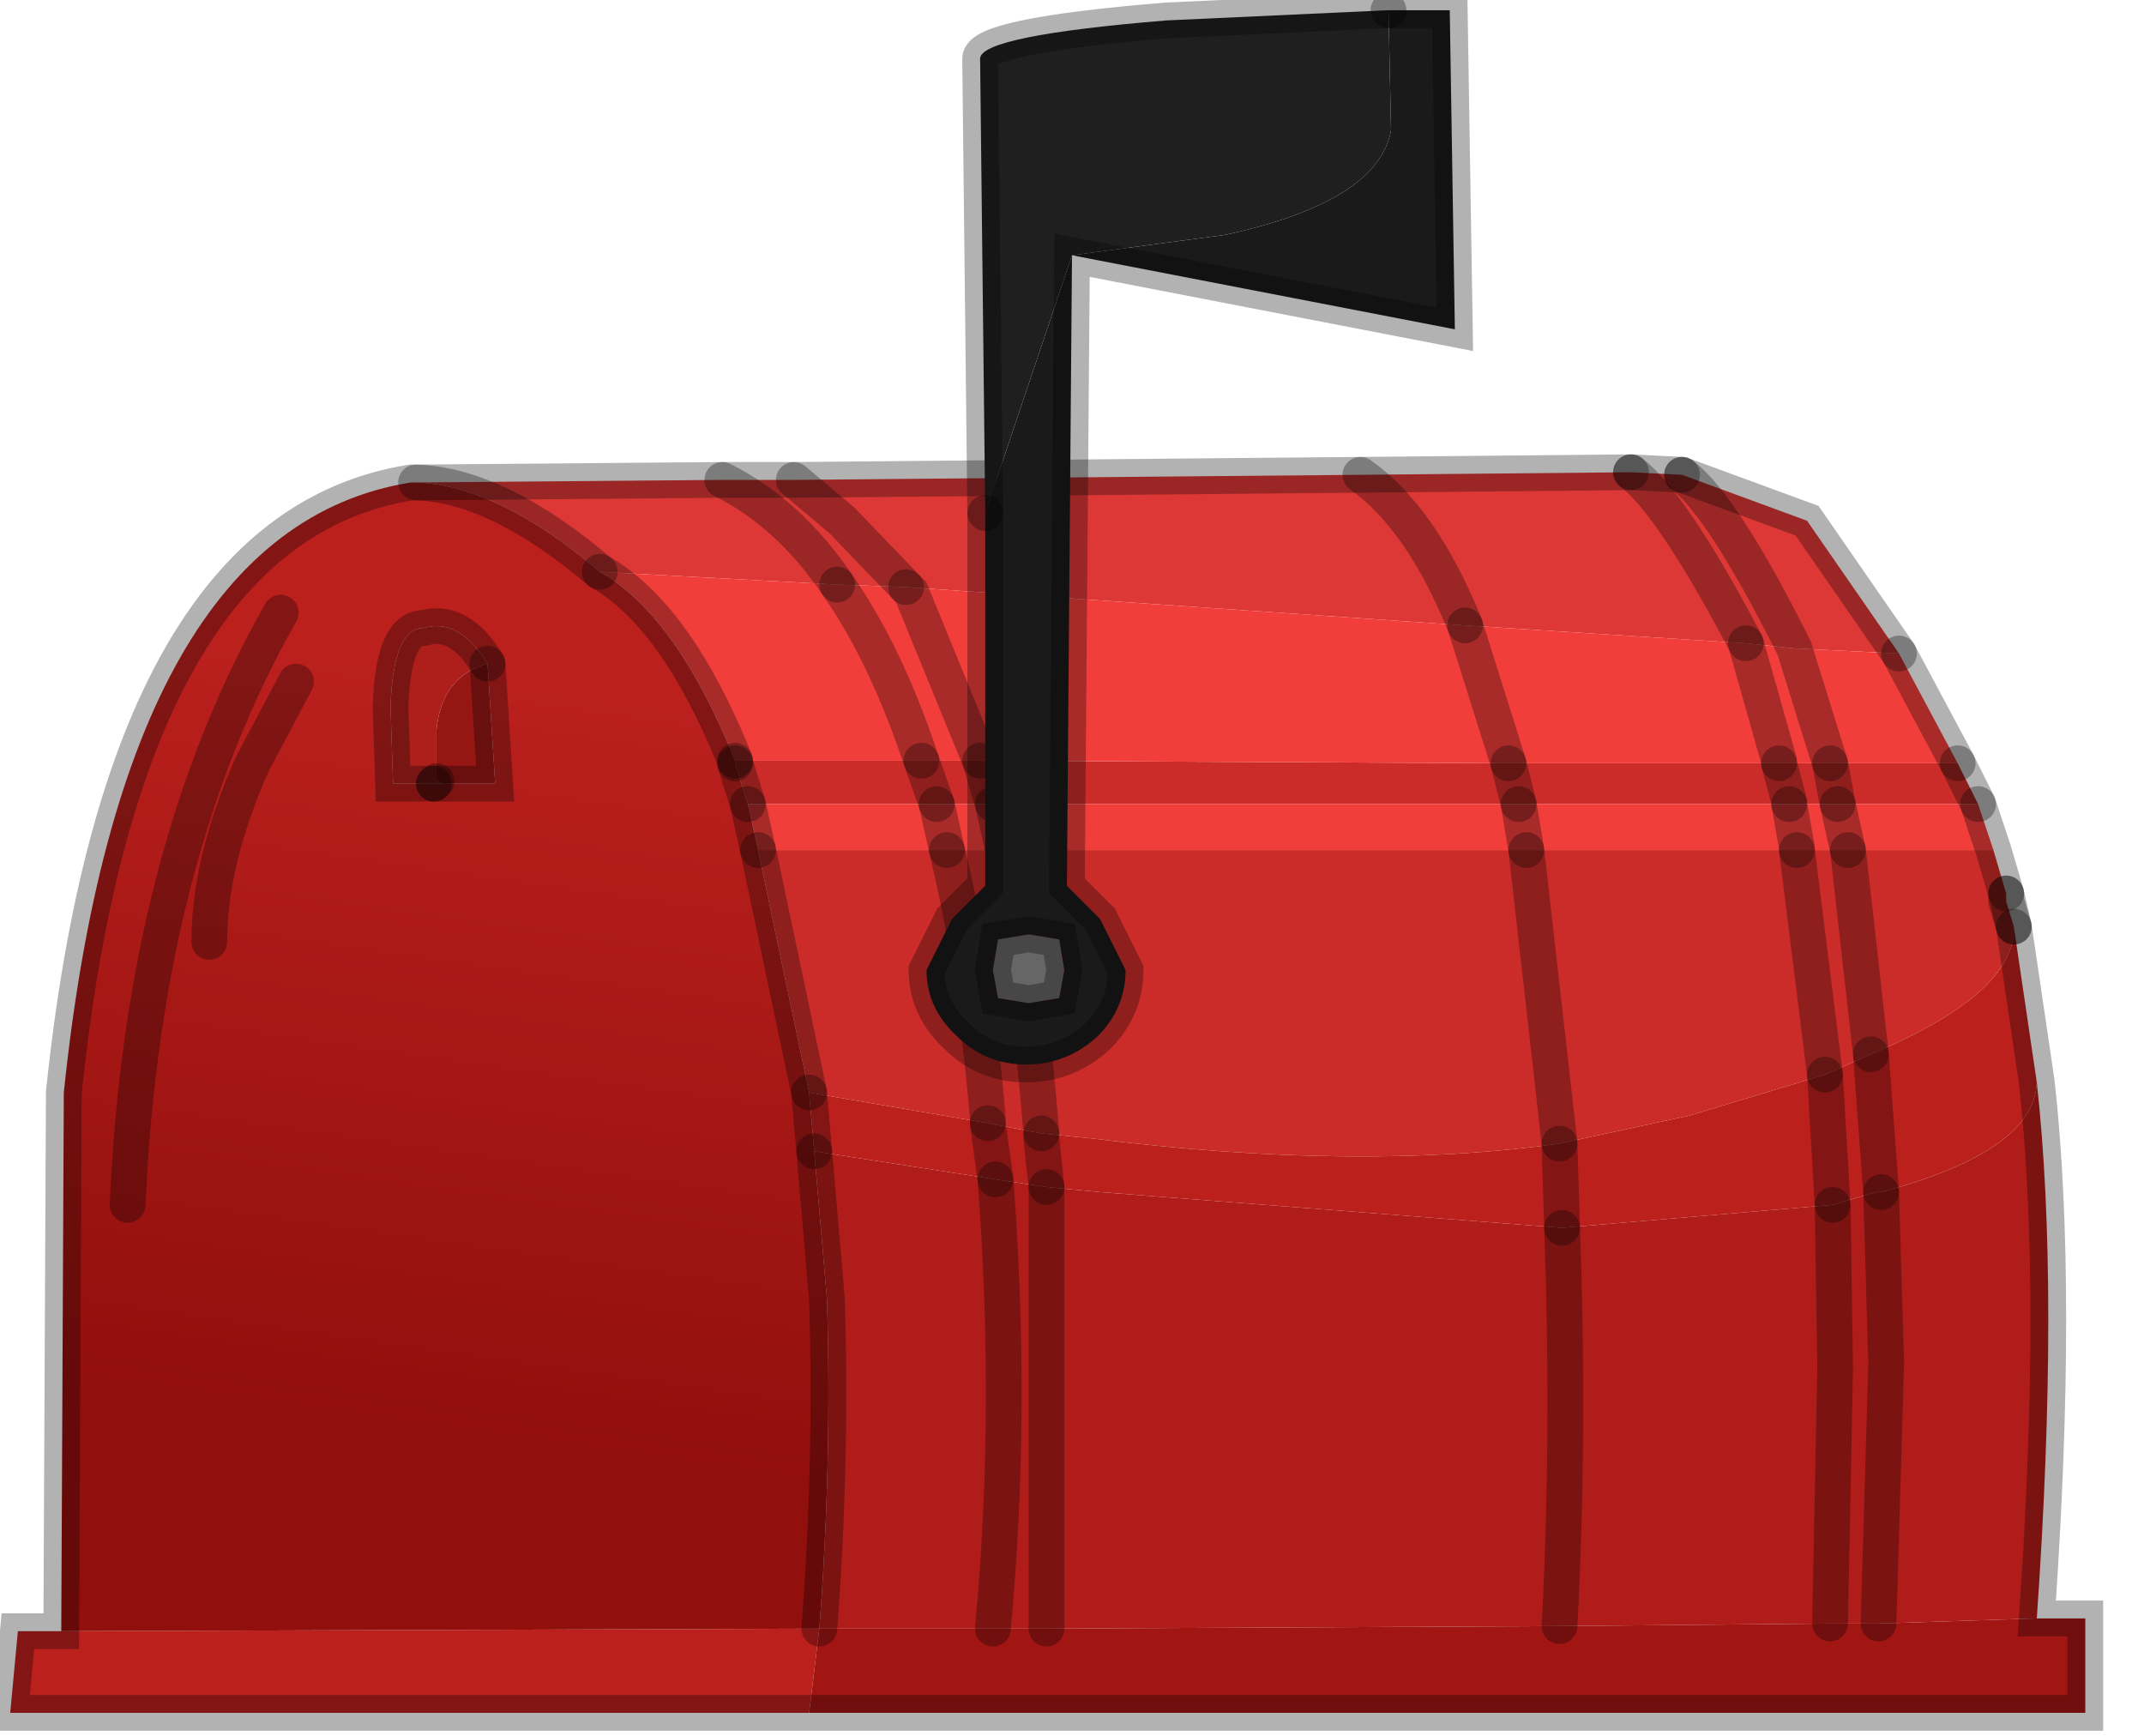 <?xml version="1.0" encoding="utf-8"?>
<svg version="1.1" id="Layer_1"
xmlns="http://www.w3.org/2000/svg"
xmlns:xlink="http://www.w3.org/1999/xlink"
width="42px" height="34px"
xml:space="preserve">
<g id="PathID_463" transform="matrix(1, 0, 0, 1, 20.7, 68)">
<path style="fill:#DD3835;fill-opacity:1" d="M11.25 -58.75L12.25 -58.7L14.7 -57.8Q13.05 -58.1 14.45 -55.3L13.5 -55.4L8 -55.75Q12.05 -58.15 11.25 -58.75M14.7 -57.8L16.5 -55.2L14.45 -55.3Q13.05 -58.1 12.25 -58.7M8 -55.75Q7.15 -57.85 5.95 -58.7L11.25 -58.75Q12.05 -58.15 13.5 -55.4M-8.95 -56.8Q-10.95 -58.5 -12.55 -58.55L-6.55 -58.6L-5.15 -58.6L5.95 -58.7Q7.15 -57.85 8 -55.75L-2.95 -56.5L-4.3 -56.55L-8.95 -56.8M-2.95 -56.5L-4.2 -57.8L-5.15 -58.6L-4.2 -57.8L-2.95 -56.5M-6.55 -58.6Q-5.25 -57.95 -4.3 -56.55Q-5.25 -57.95 -6.55 -58.6" />
<path style="fill:#CC2C29;fill-opacity:1" d="M-6.3 -53.05L-6.3 -53.1L-2.65 -53.1L-2.35 -52.25L-2.65 -53.1L-1.5 -53.1L8.85 -53.05L9.05 -52.25L8.85 -53.05L14.15 -53.05L15.15 -53.05L15.3 -52.25L15.15 -53.05L17.65 -53.05L18.05 -52.25L15.3 -52.25L14.35 -52.25L14.35 -52.3L14.15 -53.05L14.35 -52.3L14.35 -52.25L9.05 -52.25L-1.25 -52.25L-1.5 -53.1L-1.25 -52.25L-2.35 -52.25L-6.05 -52.25L-6.3 -53.05M18.6 -50.35L18.75 -49.85Q18.8 -48.55 15.95 -47.35L15.5 -51.35L15.95 -47.35L15.05 -46.95L14.5 -51.35L15.5 -51.35L18.35 -51.35L18.6 -50.5L18.6 -50.35M-1.35 -46.1Q-1.6 -49.1 -2.15 -51.35Q-1.6 -49.1 -1.35 -46.1L-1.35 -46L-4.85 -46.6L-5.85 -51.35L-2.15 -51.35L-1.05 -51.35L9.2 -51.35L14.5 -51.35L15.05 -46.95L12.4 -46.15L9.85 -45.6L9.8 -46.05L9.2 -51.35L9.8 -46.05L9.85 -45.6Q5.9 -45.05 0.7 -45.7L-0.3 -45.8Q-0.55 -48.95 -1.05 -51.35Q-0.55 -48.95 -0.3 -45.8L-1.35 -46L-1.35 -46.1" />
<path style="fill:#F23E3B;fill-opacity:1" d="M15.15 -53.05L14.15 -53.05L8.85 -53.05L14.15 -53.1L13.5 -55.4L14.45 -55.3L16.5 -55.2L15.15 -53.05M8.85 -53.05L8 -55.75L13.5 -55.4L14.15 -53.1L14.15 -53.05M16.5 -55.2L17.65 -53.05L15.15 -53.05L14.45 -55.3M-2.65 -53.1L-6.3 -53.1Q-3.35 -55.2 -4.3 -56.55L-2.95 -56.5L8 -55.75L8.85 -53.05L-1.5 -53.1L-2.65 -53.1M14.5 -51.35L14.5 -51.4L14.35 -52.25L15.3 -52.25L18.05 -52.25L18.35 -51.35L15.5 -51.35L14.5 -51.35M15.5 -51.35L15.3 -52.25L15.5 -51.35M9.2 -51.35L-1.05 -51.35L9.05 -52.25L14.35 -52.25L14.5 -51.4L14.5 -51.35L9.2 -51.35M-1.05 -51.35L-1.25 -52.25L9.05 -52.25L9.2 -51.35M-2.15 -51.35L-5.85 -51.35L-2.35 -52.25L-1.25 -52.25L-1.05 -51.35L-2.15 -51.35M-1.5 -53.1L-2.85 -56.4L-2.95 -56.5L-2.85 -56.4L-1.5 -53.1M-6.3 -53.1Q-7.45 -55.95 -8.95 -56.8L-4.3 -56.55Q-3.35 -55.2 -2.65 -53.1M-5.85 -51.35L-6.05 -52.25L-2.35 -52.25L-2.15 -51.35" />
<path style="fill:#B01C19;fill-opacity:1" d="M15.15 -36.2L15.25 -41.2L15.2 -44.4L16.05 -44.65L16.15 -44.65Q19.15 -45.45 19.2 -46.8Q19.65 -42.75 19.2 -36.3L16.1 -36.2L15.15 -36.2M15.2 -44.4L15.25 -41.2L15.15 -36.2L9.9 -36.15L9.85 -36.15Q10.05 -39.9 9.9 -43.95L15.2 -44.4M-0.2 -36.1L-1.15 -36.1L-0.2 -44.75L0.85 -44.65L9.9 -43.95Q10.05 -39.9 9.85 -36.15L-0.2 -36.1M-1.15 -36.1L-1.25 -36.1Q-0.85 -40.35 -1.2 -44.9L-0.2 -44.75L-0.2 -36.1M-4.65 -36.1Q-4.4 -39.35 -4.5 -42.55L-4.75 -45.45L-1.2 -44.9Q-0.85 -40.35 -1.25 -36.1L-4.65 -36.1M16.15 -44.65L16.25 -41.3L16.1 -36.2L16.25 -41.3L16.15 -44.65" />
<path style="fill:#BB201D;fill-opacity:1" d="M15.2 -44.4L15.05 -46.95L15.95 -47.35Q18.8 -48.55 18.75 -49.85L19.2 -46.8Q19.15 -45.45 16.15 -44.65L16.05 -44.65L15.2 -44.4M-4.65 -36.1L-4.85 -34.45L-20.5 -34.45L-20.35 -36.05L-19.5 -36.05L-4.65 -36.1M-0.3 -45.7L-0.3 -45.8L0.7 -45.7Q5.9 -45.05 9.85 -45.6L9.9 -43.95L9.85 -45.6L12.4 -46.15L15.05 -46.95L15.2 -44.4L9.9 -43.95L0.85 -44.65L-0.2 -44.75L-0.3 -45.7M-1.35 -46L-0.3 -45.8L-0.3 -45.7L-0.2 -44.75L-1.2 -44.9L-4.75 -45.45L-1.35 -46M16.15 -44.65L15.95 -47.35L16.15 -44.65M-4.75 -45.45L-4.85 -46.6L-1.35 -46L-1.2 -44.9" />
<path style="fill:#A11613;fill-opacity:1" d="M-4.65 -36.1L-1.25 -36.1L-1.15 -36.1L-0.2 -36.1L9.85 -36.15L9.9 -36.15L15.15 -36.2L16.1 -36.2L19.2 -36.3L20.15 -36.3L20.15 -34.45L-4.85 -34.45L-4.65 -36.1" />
<path style="fill:#AE1F1C;fill-opacity:1" d="M-12.2 -52.65L-13 -52.65L-12.15 -52.7L-12.05 -52.65L-12.2 -52.65M-13 -52.65L-13.05 -54.15Q-13 -55.7 -12.4 -55.7Q-11.7 -55.9 -11.15 -55Q-12.05 -54.75 -12.15 -53.7L-12.15 -52.7L-12.2 -52.65" />
<path style="fill:#961613;fill-opacity:1" d="M-12.15 -53.7Q-12.05 -54.75 -11.15 -55L-11 -52.65L-12.05 -52.65L-12.15 -52.7L-12.15 -53.7" />
<linearGradient
id="LinearGradID_147" gradientUnits="userSpaceOnUse" gradientTransform="matrix(0.001, -0.009, 0.014, 0.002, -12, -47.4)" spreadMethod ="pad" x1="-819.2" y1="0" x2="819.2" y2="0" >
<stop  offset="0" style="stop-color:#910F0D;stop-opacity:1" />
<stop  offset="1" style="stop-color:#BB201D;stop-opacity:1" />
</linearGradient>
<path style="fill:url(#LinearGradID_147) " d="M-6.3 -53.1L-6.3 -53.05L-6.05 -52.25L-5.85 -51.35L-4.85 -46.6L-4.75 -45.45L-4.5 -42.55Q-4.4 -39.35 -4.65 -36.1L-19.5 -36.05L-19.45 -46.6Q-18.3 -57.65 -12.65 -58.55L-12.55 -58.55Q-10.95 -58.5 -8.95 -56.8Q-7.45 -55.95 -6.3 -53.1M-12.2 -52.65L-12.05 -52.65L-11 -52.65L-11.15 -55Q-11.7 -55.9 -12.4 -55.7Q-13 -55.7 -13.05 -54.15L-13 -52.65L-12.2 -52.65M-16.6 -49.55Q-16.6 -51.15 -15.75 -53.05L-14.9 -54.65L-15.75 -53.05Q-16.6 -51.15 -16.6 -49.55M-18.2 -44.4Q-17.9 -51.25 -15.2 -56Q-17.9 -51.25 -18.2 -44.4" />
<path style="fill:none;stroke-width:0.7;stroke-linecap:round;stroke-linejoin:miter;stroke-miterlimit:5;stroke:#000000;stroke-opacity:0.302" d="M13.5 -55.4L14.15 -53.1L14.15 -53.05" />
<path style="fill:none;stroke-width:0.7;stroke-linecap:round;stroke-linejoin:miter;stroke-miterlimit:5;stroke:#000000;stroke-opacity:0.302" d="M15.15 -53.05L14.45 -55.3Q13.05 -58.1 12.25 -58.7" />
<path style="fill:none;stroke-width:0.7;stroke-linecap:round;stroke-linejoin:miter;stroke-miterlimit:5;stroke:#000000;stroke-opacity:0.302" d="M12.25 -58.7L11.25 -58.75" />
<path style="fill:none;stroke-width:0.7;stroke-linecap:round;stroke-linejoin:miter;stroke-miterlimit:5;stroke:#000000;stroke-opacity:0.302" d="M11.25 -58.75Q12.05 -58.15 13.5 -55.4" />
<path style="fill:none;stroke-width:0.7;stroke-linecap:round;stroke-linejoin:miter;stroke-miterlimit:5;stroke:#000000;stroke-opacity:0.302" d="M8 -55.75L8.85 -53.05" />
<path style="fill:none;stroke-width:0.7;stroke-linecap:round;stroke-linejoin:miter;stroke-miterlimit:5;stroke:#000000;stroke-opacity:0.302" d="M14.15 -53.05L14.35 -52.3L14.35 -52.25" />
<path style="fill:none;stroke-width:0.7;stroke-linecap:round;stroke-linejoin:miter;stroke-miterlimit:5;stroke:#000000;stroke-opacity:0.302" d="M15.3 -52.25L15.15 -53.05" />
<path style="fill:none;stroke-width:0.7;stroke-linecap:round;stroke-linejoin:miter;stroke-miterlimit:5;stroke:#000000;stroke-opacity:0.302" d="M17.65 -53.05L16.5 -55.2" />
<path style="fill:none;stroke-width:0.7;stroke-linecap:round;stroke-linejoin:miter;stroke-miterlimit:5;stroke:#000000;stroke-opacity:0.302" d="M12.25 -58.7L14.7 -57.8L16.5 -55.2" />
<path style="fill:none;stroke-width:0.7;stroke-linecap:round;stroke-linejoin:miter;stroke-miterlimit:5;stroke:#000000;stroke-opacity:0.302" d="M18.05 -52.25L18.35 -51.35L18.6 -50.5" />
<path style="fill:none;stroke-width:0.7;stroke-linecap:round;stroke-linejoin:miter;stroke-miterlimit:5;stroke:#000000;stroke-opacity:0.302" d="M18.6 -50.5L18.75 -49.85" />
<path style="fill:none;stroke-width:0.7;stroke-linecap:round;stroke-linejoin:miter;stroke-miterlimit:5;stroke:#000000;stroke-opacity:0.302" d="M18.75 -49.85L19.2 -46.8Q19.65 -42.75 19.2 -36.3L20.15 -36.3L20.15 -34.45L-4.85 -34.45L-20.5 -34.45L-20.35 -36.05L-19.5 -36.05L-19.45 -46.6Q-18.3 -57.65 -12.65 -58.55L-12.55 -58.55L-6.55 -58.6L-5.15 -58.6L5.95 -58.7L11.25 -58.75" />
<path style="fill:none;stroke-width:0.7;stroke-linecap:round;stroke-linejoin:miter;stroke-miterlimit:5;stroke:#000000;stroke-opacity:0.302" d="M17.65 -53.05L18.05 -52.25" />
<path style="fill:none;stroke-width:0.7;stroke-linecap:round;stroke-linejoin:miter;stroke-miterlimit:5;stroke:#000000;stroke-opacity:0.302" d="M15.3 -52.25L15.5 -51.35" />
<path style="fill:none;stroke-width:0.7;stroke-linecap:round;stroke-linejoin:miter;stroke-miterlimit:5;stroke:#000000;stroke-opacity:0.302" d="M14.5 -51.35L14.5 -51.4L14.35 -52.25" />
<path style="fill:none;stroke-width:0.7;stroke-linecap:round;stroke-linejoin:miter;stroke-miterlimit:5;stroke:#000000;stroke-opacity:0.302" d="M9.05 -52.25L9.2 -51.35" />
<path style="fill:none;stroke-width:0.7;stroke-linecap:round;stroke-linejoin:miter;stroke-miterlimit:5;stroke:#000000;stroke-opacity:0.302" d="M15.5 -51.35L15.95 -47.35" />
<path style="fill:none;stroke-width:0.7;stroke-linecap:round;stroke-linejoin:miter;stroke-miterlimit:5;stroke:#000000;stroke-opacity:0.302" d="M18.75 -49.85L18.6 -50.35L18.6 -50.5" />
<path style="fill:none;stroke-width:0.7;stroke-linecap:round;stroke-linejoin:miter;stroke-miterlimit:5;stroke:#000000;stroke-opacity:0.302" d="M8 -55.75Q7.15 -57.85 5.95 -58.7" />
<path style="fill:none;stroke-width:0.7;stroke-linecap:round;stroke-linejoin:miter;stroke-miterlimit:5;stroke:#000000;stroke-opacity:0.302" d="M8.85 -53.05L9.05 -52.25" />
<path style="fill:none;stroke-width:0.7;stroke-linecap:round;stroke-linejoin:miter;stroke-miterlimit:5;stroke:#000000;stroke-opacity:0.302" d="M-1.25 -52.25L-1.05 -51.35" />
<path style="fill:none;stroke-width:0.7;stroke-linecap:round;stroke-linejoin:miter;stroke-miterlimit:5;stroke:#000000;stroke-opacity:0.302" d="M9.2 -51.35L9.8 -46.05L9.85 -45.6" />
<path style="fill:none;stroke-width:0.7;stroke-linecap:round;stroke-linejoin:miter;stroke-miterlimit:5;stroke:#000000;stroke-opacity:0.302" d="M15.05 -46.95L14.5 -51.35" />
<path style="fill:none;stroke-width:0.7;stroke-linecap:round;stroke-linejoin:miter;stroke-miterlimit:5;stroke:#000000;stroke-opacity:0.302" d="M9.85 -36.15Q10.05 -39.9 9.9 -43.95" />
<path style="fill:none;stroke-width:0.7;stroke-linecap:round;stroke-linejoin:miter;stroke-miterlimit:5;stroke:#000000;stroke-opacity:0.302" d="M-0.2 -44.75L-0.2 -36.1" />
<path style="fill:none;stroke-width:0.7;stroke-linecap:round;stroke-linejoin:miter;stroke-miterlimit:5;stroke:#000000;stroke-opacity:0.302" d="M15.15 -36.2L15.25 -41.2L15.2 -44.4" />
<path style="fill:none;stroke-width:0.7;stroke-linecap:round;stroke-linejoin:miter;stroke-miterlimit:5;stroke:#000000;stroke-opacity:0.302" d="M9.9 -43.95L9.85 -45.6" />
<path style="fill:none;stroke-width:0.7;stroke-linecap:round;stroke-linejoin:miter;stroke-miterlimit:5;stroke:#000000;stroke-opacity:0.302" d="M-0.3 -45.8L-0.3 -45.7L-0.2 -44.75" />
<path style="fill:none;stroke-width:0.7;stroke-linecap:round;stroke-linejoin:miter;stroke-miterlimit:5;stroke:#000000;stroke-opacity:0.302" d="M-1.2 -44.9Q-0.85 -40.35 -1.25 -36.1" />
<path style="fill:none;stroke-width:0.7;stroke-linecap:round;stroke-linejoin:miter;stroke-miterlimit:5;stroke:#000000;stroke-opacity:0.302" d="M15.95 -47.35L16.15 -44.65" />
<path style="fill:none;stroke-width:0.7;stroke-linecap:round;stroke-linejoin:miter;stroke-miterlimit:5;stroke:#000000;stroke-opacity:0.302" d="M15.2 -44.4L15.05 -46.95" />
<path style="fill:none;stroke-width:0.7;stroke-linecap:round;stroke-linejoin:miter;stroke-miterlimit:5;stroke:#000000;stroke-opacity:0.302" d="M16.1 -36.2L16.25 -41.3L16.15 -44.65" />
<path style="fill:none;stroke-width:0.7;stroke-linecap:round;stroke-linejoin:miter;stroke-miterlimit:5;stroke:#000000;stroke-opacity:0.302" d="M-2.95 -56.5L-2.85 -56.4L-1.5 -53.1" />
<path style="fill:none;stroke-width:0.7;stroke-linecap:round;stroke-linejoin:miter;stroke-miterlimit:5;stroke:#000000;stroke-opacity:0.302" d="M-5.15 -58.6L-4.2 -57.8L-2.95 -56.5" />
<path style="fill:none;stroke-width:0.7;stroke-linecap:round;stroke-linejoin:miter;stroke-miterlimit:5;stroke:#000000;stroke-opacity:0.302" d="M-4.3 -56.55Q-5.25 -57.95 -6.55 -58.6" />
<path style="fill:none;stroke-width:0.7;stroke-linecap:round;stroke-linejoin:miter;stroke-miterlimit:5;stroke:#000000;stroke-opacity:0.302" d="M-4.3 -56.55Q-3.35 -55.2 -2.65 -53.1" />
<path style="fill:none;stroke-width:0.7;stroke-linecap:round;stroke-linejoin:miter;stroke-miterlimit:5;stroke:#000000;stroke-opacity:0.302" d="M-1.5 -53.1L-1.25 -52.25" />
<path style="fill:none;stroke-width:0.7;stroke-linecap:round;stroke-linejoin:miter;stroke-miterlimit:5;stroke:#000000;stroke-opacity:0.302" d="M-2.35 -52.25L-2.15 -51.35" />
<path style="fill:none;stroke-width:0.7;stroke-linecap:round;stroke-linejoin:miter;stroke-miterlimit:5;stroke:#000000;stroke-opacity:0.302" d="M-1.05 -51.35Q-0.55 -48.95 -0.3 -45.8" />
<path style="fill:none;stroke-width:0.7;stroke-linecap:round;stroke-linejoin:miter;stroke-miterlimit:5;stroke:#000000;stroke-opacity:0.302" d="M-1.35 -46L-1.2 -44.9" />
<path style="fill:none;stroke-width:0.7;stroke-linecap:round;stroke-linejoin:miter;stroke-miterlimit:5;stroke:#000000;stroke-opacity:0.302" d="M-4.75 -45.45L-4.5 -42.55Q-4.4 -39.35 -4.65 -36.1" />
<path style="fill:none;stroke-width:0.7;stroke-linecap:round;stroke-linejoin:miter;stroke-miterlimit:5;stroke:#000000;stroke-opacity:0.302" d="M-6.05 -52.25L-5.85 -51.35" />
<path style="fill:none;stroke-width:0.7;stroke-linecap:round;stroke-linejoin:miter;stroke-miterlimit:5;stroke:#000000;stroke-opacity:0.302" d="M-2.15 -51.35Q-1.6 -49.1 -1.35 -46.1L-1.35 -46" />
<path style="fill:none;stroke-width:0.7;stroke-linecap:round;stroke-linejoin:miter;stroke-miterlimit:5;stroke:#000000;stroke-opacity:0.302" d="M-4.85 -46.6L-4.75 -45.45" />
<path style="fill:none;stroke-width:0.7;stroke-linecap:round;stroke-linejoin:miter;stroke-miterlimit:5;stroke:#000000;stroke-opacity:0.302" d="M-2.35 -52.25L-2.65 -53.1" />
<path style="fill:none;stroke-width:0.7;stroke-linecap:round;stroke-linejoin:miter;stroke-miterlimit:5;stroke:#000000;stroke-opacity:0.302" d="M-6.3 -53.1L-6.3 -53.05" />
<path style="fill:none;stroke-width:0.7;stroke-linecap:round;stroke-linejoin:miter;stroke-miterlimit:5;stroke:#000000;stroke-opacity:0.302" d="M-6.3 -53.05L-6.05 -52.25" />
<path style="fill:none;stroke-width:0.7;stroke-linecap:round;stroke-linejoin:miter;stroke-miterlimit:5;stroke:#000000;stroke-opacity:0.302" d="M-12.15 -52.7L-12.2 -52.65" />
<path style="fill:none;stroke-width:0.7;stroke-linecap:round;stroke-linejoin:miter;stroke-miterlimit:5;stroke:#000000;stroke-opacity:0.302" d="M-12.2 -52.65L-12.05 -52.65L-11 -52.65L-11.15 -55" />
<path style="fill:none;stroke-width:0.7;stroke-linecap:round;stroke-linejoin:miter;stroke-miterlimit:5;stroke:#000000;stroke-opacity:0.302" d="M-14.9 -54.65L-15.75 -53.05Q-16.6 -51.15 -16.6 -49.55" />
<path style="fill:none;stroke-width:0.7;stroke-linecap:round;stroke-linejoin:miter;stroke-miterlimit:5;stroke:#000000;stroke-opacity:0.302" d="M-11.15 -55Q-11.7 -55.9 -12.4 -55.7Q-13 -55.7 -13.05 -54.15L-13 -52.65L-12.2 -52.65" />
<path style="fill:none;stroke-width:0.7;stroke-linecap:round;stroke-linejoin:miter;stroke-miterlimit:5;stroke:#000000;stroke-opacity:0.302" d="M-8.95 -56.8Q-10.95 -58.5 -12.55 -58.55" />
<path style="fill:none;stroke-width:0.7;stroke-linecap:round;stroke-linejoin:miter;stroke-miterlimit:5;stroke:#000000;stroke-opacity:0.302" d="M-8.95 -56.8Q-7.45 -55.95 -6.3 -53.1" />
<path style="fill:none;stroke-width:0.7;stroke-linecap:round;stroke-linejoin:miter;stroke-miterlimit:5;stroke:#000000;stroke-opacity:0.302" d="M-5.85 -51.35L-4.85 -46.6" />
<path style="fill:none;stroke-width:0.7;stroke-linecap:round;stroke-linejoin:miter;stroke-miterlimit:5;stroke:#000000;stroke-opacity:0.302" d="M-15.2 -56Q-17.9 -51.25 -18.2 -44.4" />
</g>
<g id="PathID_464" transform="matrix(1, 0, 0, 1, 20.7, 68)">
<path style="fill:#666666;fill-opacity:1" d="M0.05 -49.6L0.15 -49L0.05 -48.45L-0.55 -48.35L-1.15 -48.45L-1.25 -49L-1.15 -49.6L-0.55 -49.7L0.05 -49.6" />
<path style="fill:#1A1A1A;fill-opacity:1" d="M-1.4 -57.95L0.3 -63L3.3 -63.4Q6.3 -64.05 6.55 -65.45L6.5 -67.8L7.7 -67.8L7.8 -61.55L0.3 -63L0.2 -50.65L0.85 -50L1.35 -49Q1.35 -48.25 0.8 -47.7Q0.2 -47.15 -0.6 -47.15Q-1.4 -47.15 -1.95 -47.7Q-2.55 -48.25 -2.55 -49L-2.05 -50L-1.4 -50.65L-1.4 -57.95M-0.55 -49.7L-1.15 -49.6L-1.25 -49L-1.15 -48.45L-0.55 -48.35L0.05 -48.45L0.15 -49L0.05 -49.6L-0.55 -49.7" />
<path style="fill:#1F1F1F;fill-opacity:1" d="M6.55 -65.45Q6.3 -64.05 3.3 -63.4L0.3 -63L-1.4 -57.95L-1.5 -66.85Q-1.5 -67.3 2.15 -67.6L6.5 -67.8L6.55 -65.45" />
<path style="fill:none;stroke-width:0.7;stroke-linecap:round;stroke-linejoin:miter;stroke-miterlimit:5;stroke:#000000;stroke-opacity:0.302" d="M6.5 -67.8L2.15 -67.6Q-1.5 -67.3 -1.5 -66.85L-1.4 -57.95" />
<path style="fill:none;stroke-width:0.7;stroke-linecap:round;stroke-linejoin:miter;stroke-miterlimit:5;stroke:#000000;stroke-opacity:0.302" d="M6.5 -67.8L7.7 -67.8L7.8 -61.55L0.3 -63L0.2 -50.65L0.85 -50L1.35 -49Q1.35 -48.25 0.8 -47.7Q0.2 -47.15 -0.6 -47.15Q-1.4 -47.15 -1.95 -47.7Q-2.55 -48.25 -2.55 -49L-2.05 -50L-1.4 -50.65L-1.4 -57.95" />
<path style="fill:none;stroke-width:0.7;stroke-linecap:round;stroke-linejoin:miter;stroke-miterlimit:5;stroke:#000000;stroke-opacity:0.302" d="M0.05 -49.6L0.15 -49L0.05 -48.45L-0.55 -48.35L-1.15 -48.45L-1.25 -49L-1.15 -49.6L-0.55 -49.7L0.05 -49.6z" />
</g>
</svg>
